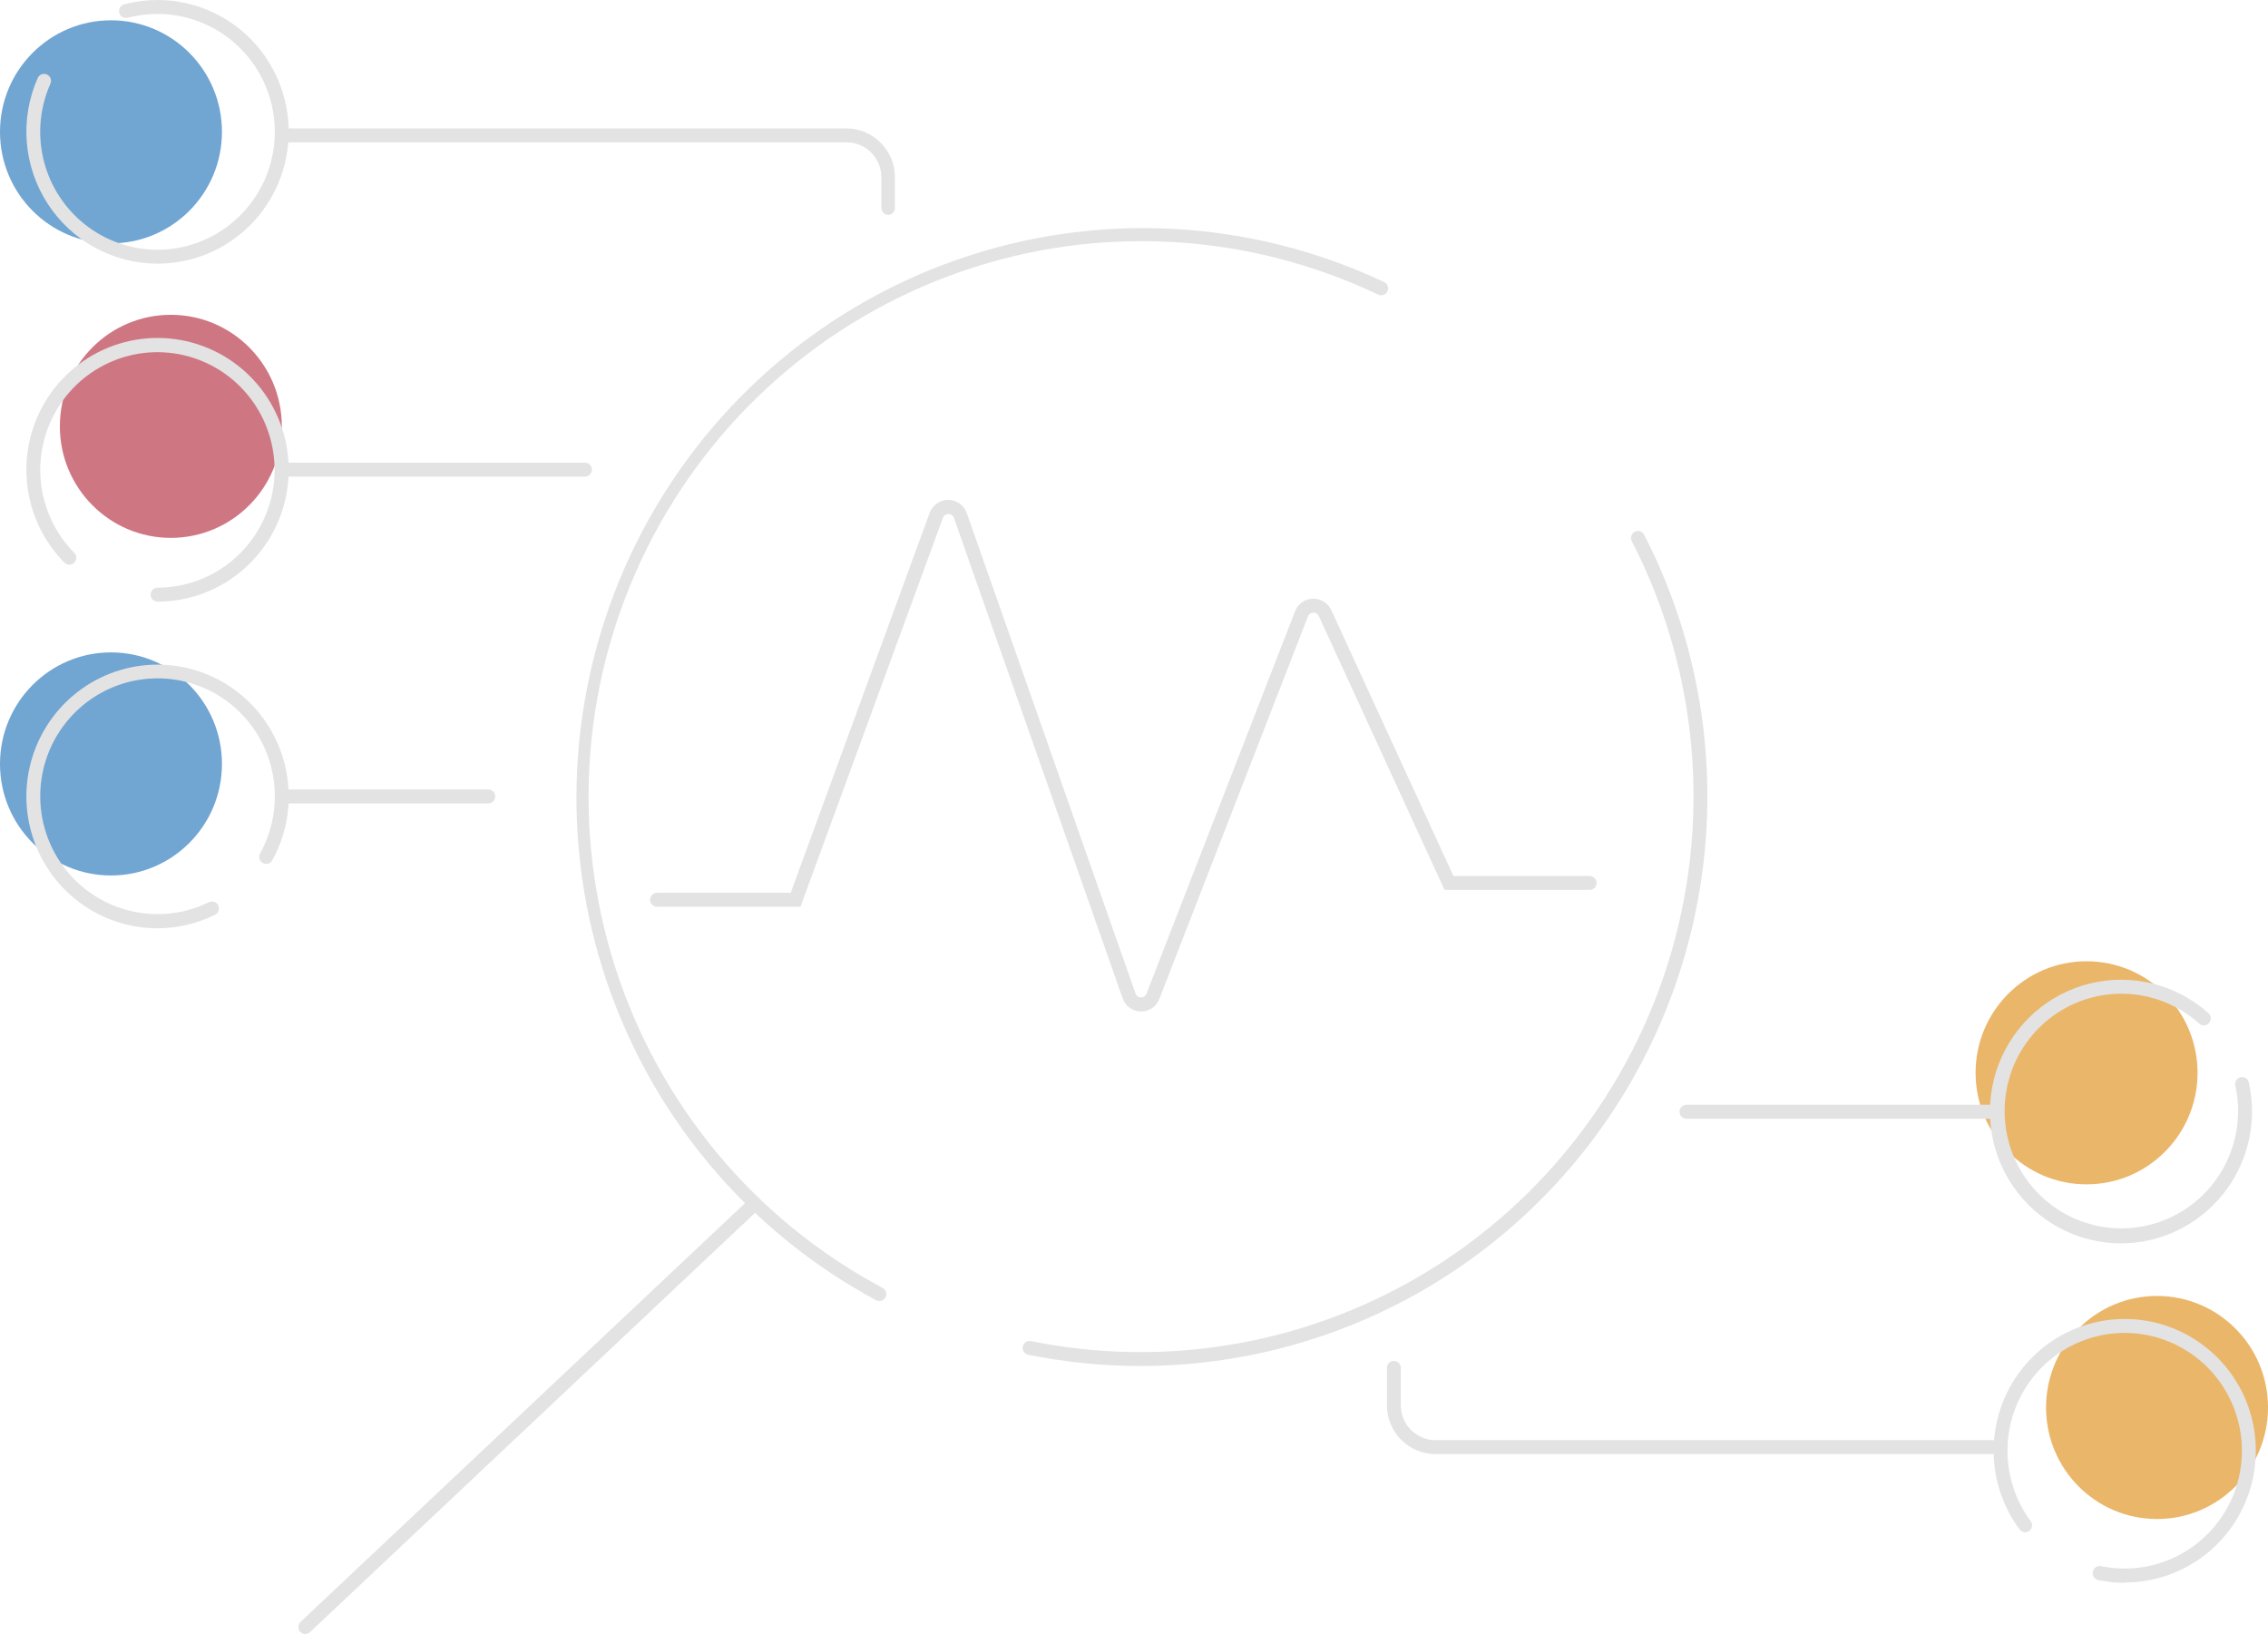 <svg width="168" height="121" viewBox="0 0 168 121" fill="none" xmlns="http://www.w3.org/2000/svg">
    <g clip-path="url(#clip0_6416_9138)">
        <path d="M8.221 18.026C12.761 18.026 16.441 14.328 16.441 9.765C16.441 5.203 12.761 1.504 8.221 1.504C3.68 1.504 0 5.203 0 9.765C0 14.328 3.68 18.026 8.221 18.026Z" fill="#71A5D2"/>
        <path d="M12.654 39.839C17.194 39.839 20.875 36.14 20.875 31.578C20.875 27.015 17.194 23.316 12.654 23.316C8.114 23.316 4.434 27.015 4.434 31.578C4.434 36.14 8.114 39.839 12.654 39.839Z" fill="#CE7783"/>
        <path d="M8.221 64.845C12.761 64.845 16.441 61.146 16.441 56.584C16.441 52.021 12.761 48.322 8.221 48.322C3.68 48.322 0 52.021 0 56.584C0 61.146 3.68 64.845 8.221 64.845Z" fill="#71A5D2"/>
        <path d="M154.56 87.722C159.101 87.722 162.781 84.023 162.781 79.46C162.781 74.898 159.101 71.199 154.56 71.199C150.02 71.199 146.34 74.898 146.34 79.46C146.34 84.023 150.02 87.722 154.56 87.722Z" fill="#EAB669"/>
        <path d="M159.779 112.511C164.319 112.511 168 108.812 168 104.25C168 99.687 164.319 95.988 159.779 95.988C155.239 95.988 151.559 99.687 151.559 104.25C151.559 108.812 155.239 112.511 159.779 112.511Z" fill="#EAB669"/>
        <path d="M65.136 96.365C65.052 96.364 64.969 96.343 64.894 96.302C55.244 91.119 47.989 82.354 44.673 71.875C41.358 61.395 42.244 50.029 47.143 40.197C52.043 30.364 60.568 22.842 70.904 19.233C81.24 15.623 92.57 16.211 102.481 20.871C102.548 20.895 102.61 20.934 102.662 20.983C102.714 21.033 102.755 21.093 102.782 21.16C102.81 21.227 102.823 21.298 102.821 21.37C102.82 21.442 102.803 21.513 102.772 21.578C102.742 21.643 102.698 21.701 102.644 21.748C102.589 21.796 102.526 21.831 102.457 21.852C102.389 21.873 102.316 21.879 102.245 21.87C102.174 21.862 102.105 21.838 102.044 21.801C92.369 17.211 81.29 16.607 71.178 20.119C61.066 23.631 52.722 30.98 47.932 40.594C43.142 50.208 42.285 61.325 45.545 71.566C48.806 81.806 55.924 90.359 65.378 95.393C65.438 95.425 65.491 95.469 65.534 95.522C65.577 95.574 65.609 95.635 65.629 95.7C65.648 95.766 65.655 95.834 65.648 95.902C65.641 95.97 65.621 96.036 65.588 96.096C65.544 96.177 65.479 96.245 65.399 96.293C65.32 96.34 65.228 96.365 65.136 96.365Z" fill="#E3E3E3"/>
        <path d="M84.495 101.176C81.697 101.177 78.905 100.898 76.161 100.344C76.095 100.33 76.032 100.304 75.976 100.266C75.92 100.228 75.872 100.179 75.835 100.122C75.798 100.066 75.772 100.002 75.759 99.936C75.746 99.869 75.747 99.801 75.76 99.734C75.788 99.601 75.866 99.484 75.979 99.408C76.091 99.333 76.229 99.305 76.362 99.331C83.931 100.869 91.779 100.226 99 97.475C106.221 94.725 112.521 89.979 117.174 83.785C121.827 77.592 124.643 70.202 125.298 62.47C125.952 54.737 124.419 46.976 120.873 40.081C120.811 39.959 120.798 39.817 120.84 39.687C120.881 39.556 120.973 39.447 121.094 39.384C121.216 39.321 121.357 39.309 121.487 39.351C121.617 39.392 121.726 39.484 121.788 39.606C125.095 46.038 126.699 53.216 126.447 60.451C126.195 67.686 124.096 74.734 120.35 80.918C116.605 87.101 111.339 92.213 105.06 95.761C98.781 99.308 91.699 101.173 84.495 101.176Z" fill="#E3E3E3"/>
        <path d="M22.615 121.026C22.512 121.027 22.41 120.996 22.325 120.938C22.239 120.88 22.172 120.798 22.134 120.701C22.096 120.605 22.087 120.499 22.11 120.397C22.133 120.296 22.185 120.204 22.26 120.133L55.528 88.793C55.628 88.699 55.76 88.648 55.897 88.653C56.033 88.657 56.162 88.716 56.256 88.816C56.349 88.916 56.399 89.049 56.395 89.186C56.391 89.323 56.332 89.453 56.233 89.547L22.965 120.887C22.87 120.976 22.745 121.026 22.615 121.026Z" fill="#E3E3E3"/>
        <path d="M84.541 74.921H84.515C84.216 74.917 83.925 74.821 83.682 74.645C83.439 74.47 83.256 74.223 83.158 73.939L70.665 38.368C70.636 38.281 70.581 38.207 70.507 38.154C70.433 38.101 70.345 38.073 70.254 38.073C70.164 38.071 70.075 38.097 70.001 38.15C69.927 38.202 69.871 38.276 69.843 38.362L59.293 67.161H48.666C48.53 67.161 48.399 67.106 48.303 67.009C48.206 66.912 48.152 66.781 48.152 66.644C48.152 66.507 48.206 66.376 48.303 66.279C48.399 66.182 48.53 66.127 48.666 66.127H58.573L68.856 38.006C68.957 37.72 69.144 37.472 69.391 37.297C69.638 37.121 69.933 37.027 70.236 37.027C70.538 37.027 70.833 37.121 71.081 37.297C71.328 37.472 71.515 37.72 71.616 38.006L84.109 73.578C84.137 73.663 84.192 73.738 84.265 73.791C84.338 73.844 84.425 73.872 84.515 73.872C84.604 73.874 84.691 73.848 84.765 73.798C84.838 73.748 84.895 73.676 84.927 73.593L95.928 45.286C96.03 45.014 96.21 44.78 96.446 44.612C96.681 44.444 96.961 44.352 97.25 44.345C97.537 44.339 97.819 44.417 98.063 44.569C98.306 44.721 98.501 44.942 98.622 45.203L107.66 64.882H117.752C117.888 64.882 118.019 64.937 118.116 65.034C118.212 65.13 118.266 65.262 118.266 65.399C118.266 65.536 118.212 65.667 118.116 65.764C118.019 65.861 117.888 65.916 117.752 65.916H107.002L97.692 45.637C97.658 45.557 97.6 45.489 97.527 45.442C97.453 45.396 97.367 45.374 97.281 45.379C97.195 45.382 97.112 45.409 97.041 45.459C96.971 45.508 96.916 45.578 96.885 45.658L85.888 73.965C85.786 74.243 85.603 74.483 85.362 74.653C85.122 74.824 84.835 74.917 84.541 74.921Z" fill="#E3E3E3"/>
        <path d="M65.802 15.918C65.665 15.918 65.534 15.864 65.438 15.767C65.342 15.67 65.287 15.539 65.287 15.402V13.128C65.287 12.448 65.02 11.794 64.543 11.311C64.067 10.827 63.42 10.552 62.742 10.545H20.889C20.753 10.545 20.622 10.491 20.526 10.394C20.429 10.297 20.375 10.165 20.375 10.028C20.375 9.891 20.429 9.76 20.526 9.663C20.622 9.566 20.753 9.512 20.889 9.512H62.717C63.667 9.519 64.576 9.903 65.245 10.58C65.914 11.258 66.29 12.174 66.29 13.128V15.402C66.29 15.534 66.239 15.662 66.148 15.758C66.058 15.854 65.933 15.912 65.802 15.918Z" fill="#E3E3E3"/>
        <path d="M43.33 35.303H20.873C20.737 35.303 20.606 35.248 20.51 35.151C20.414 35.055 20.359 34.923 20.359 34.786C20.359 34.649 20.414 34.518 20.51 34.421C20.606 34.324 20.737 34.27 20.873 34.27H43.33C43.466 34.27 43.597 34.324 43.693 34.421C43.79 34.518 43.844 34.649 43.844 34.786C43.844 34.923 43.79 35.055 43.693 35.151C43.597 35.248 43.466 35.303 43.33 35.303Z" fill="#E3E3E3"/>
        <path d="M36.168 59.508H20.873C20.737 59.508 20.606 59.454 20.51 59.357C20.414 59.26 20.359 59.128 20.359 58.991C20.359 58.854 20.414 58.723 20.51 58.626C20.606 58.529 20.737 58.475 20.873 58.475H36.168C36.304 58.475 36.435 58.529 36.532 58.626C36.628 58.723 36.682 58.854 36.682 58.991C36.682 59.128 36.628 59.26 36.532 59.357C36.435 59.454 36.304 59.508 36.168 59.508Z" fill="#E3E3E3"/>
        <path d="M11.669 19.529C10.048 19.528 8.454 19.119 7.031 18.34C5.607 17.562 4.4 16.439 3.519 15.072C2.637 13.706 2.109 12.14 1.983 10.517C1.856 8.893 2.136 7.264 2.795 5.776C2.823 5.714 2.863 5.658 2.912 5.611C2.962 5.564 3.02 5.528 3.083 5.504C3.147 5.48 3.215 5.469 3.283 5.471C3.35 5.473 3.417 5.489 3.479 5.518C3.603 5.574 3.7 5.678 3.748 5.806C3.796 5.933 3.792 6.075 3.736 6.2C2.971 7.919 2.779 9.841 3.19 11.679C3.601 13.517 4.592 15.172 6.016 16.397C7.44 17.622 9.219 18.352 11.089 18.477C12.959 18.602 14.82 18.116 16.392 17.092C17.965 16.067 19.167 14.559 19.817 12.793C20.467 11.026 20.531 9.096 19.999 7.289C19.468 5.483 18.37 3.898 16.868 2.77C15.367 1.643 13.543 1.034 11.669 1.033C10.937 1.033 10.208 1.125 9.499 1.307C9.432 1.33 9.361 1.34 9.29 1.334C9.219 1.328 9.151 1.308 9.088 1.274C9.026 1.24 8.971 1.194 8.927 1.138C8.883 1.082 8.851 1.017 8.834 0.948C8.816 0.879 8.812 0.807 8.824 0.737C8.835 0.667 8.86 0.599 8.899 0.539C8.937 0.479 8.988 0.428 9.047 0.389C9.106 0.349 9.172 0.322 9.242 0.31C10.035 0.103 10.85 -0.001 11.669 7.67338e-06C14.246 7.67338e-06 16.717 1.029 18.539 2.86C20.362 4.691 21.385 7.175 21.385 9.765C21.385 12.354 20.362 14.838 18.539 16.669C16.717 18.501 14.246 19.529 11.669 19.529Z" fill="#E3E3E3"/>
        <path d="M148.187 107.701H106.333C105.383 107.701 104.472 107.324 103.797 106.651C103.123 105.979 102.741 105.065 102.734 104.111V101.315C102.734 101.178 102.789 101.047 102.885 100.95C102.981 100.853 103.112 100.799 103.248 100.799C103.385 100.799 103.516 100.853 103.612 100.95C103.708 101.047 103.763 101.178 103.763 101.315V104.111C103.769 104.791 104.043 105.442 104.525 105.92C105.006 106.399 105.656 106.668 106.333 106.668H148.187C148.323 106.668 148.454 106.722 148.55 106.819C148.647 106.916 148.701 107.048 148.701 107.185C148.701 107.322 148.647 107.453 148.55 107.55C148.454 107.647 148.323 107.701 148.187 107.701Z" fill="#E3E3E3"/>
        <path d="M157.389 117.233C156.733 117.233 156.079 117.167 155.435 117.037C155.368 117.023 155.304 116.997 155.246 116.958C155.189 116.92 155.14 116.87 155.102 116.813C155.064 116.755 155.037 116.69 155.024 116.623C155.011 116.555 155.011 116.485 155.024 116.417C155.038 116.349 155.064 116.285 155.103 116.227C155.141 116.17 155.19 116.12 155.247 116.082C155.305 116.043 155.369 116.017 155.436 116.003C155.504 115.99 155.574 115.99 155.641 116.004C156.217 116.119 156.802 116.178 157.389 116.179C159.342 116.178 161.238 115.515 162.769 114.298C164.301 113.081 165.38 111.38 165.832 109.47C166.283 107.561 166.081 105.554 165.257 103.774C164.434 101.994 163.038 100.546 161.294 99.662C159.55 98.778 157.561 98.51 155.648 98.903C153.734 99.295 152.008 100.325 150.748 101.824C149.488 103.324 148.769 105.207 148.705 107.168C148.641 109.13 149.237 111.056 150.397 112.635C150.444 112.689 150.479 112.751 150.5 112.819C150.521 112.887 150.528 112.959 150.521 113.03C150.513 113.1 150.491 113.169 150.456 113.231C150.421 113.293 150.373 113.347 150.316 113.389C150.26 113.432 150.194 113.462 150.125 113.478C150.056 113.494 149.985 113.495 149.915 113.482C149.846 113.469 149.779 113.442 149.721 113.402C149.662 113.362 149.612 113.31 149.575 113.25C148.277 111.484 147.61 109.33 147.681 107.135C147.752 104.941 148.557 102.835 149.966 101.158C151.375 99.48 153.306 98.329 155.446 97.89C157.587 97.451 159.812 97.751 161.762 98.74C163.713 99.729 165.274 101.35 166.195 103.341C167.115 105.332 167.341 107.576 166.835 109.712C166.33 111.848 165.122 113.75 163.408 115.111C161.694 116.472 159.573 117.212 157.389 117.213V117.233Z" fill="#E3E3E3"/>
        <path d="M11.67 44.561C11.534 44.561 11.403 44.506 11.307 44.409C11.21 44.312 11.156 44.181 11.156 44.044C11.156 43.907 11.21 43.776 11.307 43.679C11.403 43.582 11.534 43.527 11.67 43.527C13.678 43.525 15.622 42.824 17.173 41.542C18.724 40.261 19.784 38.479 20.174 36.5C20.564 34.521 20.259 32.468 19.311 30.689C18.363 28.911 16.832 27.517 14.976 26.747C13.121 25.976 11.058 25.876 9.137 26.462C7.216 27.049 5.557 28.287 4.443 29.965C3.329 31.643 2.828 33.657 3.025 35.665C3.223 37.672 4.107 39.549 5.527 40.975C5.611 41.074 5.655 41.201 5.65 41.331C5.645 41.461 5.591 41.584 5.5 41.676C5.408 41.769 5.286 41.822 5.156 41.828C5.027 41.833 4.9 41.788 4.802 41.704C3.212 40.107 2.221 38.005 2 35.757C1.779 33.508 2.34 31.253 3.589 29.374C4.837 27.495 6.695 26.109 8.846 25.453C10.998 24.796 13.309 24.91 15.386 25.774C17.463 26.638 19.178 28.199 20.238 30.191C21.298 32.184 21.638 34.483 21.2 36.699C20.762 38.915 19.572 40.91 17.835 42.343C16.097 43.777 13.919 44.561 11.67 44.561Z" fill="#E3E3E3"/>
        <path d="M147.9 82.861H124.924C124.788 82.861 124.657 82.807 124.561 82.71C124.464 82.613 124.41 82.482 124.41 82.345C124.41 82.208 124.464 82.076 124.561 81.98C124.657 81.883 124.788 81.828 124.924 81.828H147.9C148.036 81.828 148.167 81.883 148.263 81.98C148.36 82.076 148.414 82.208 148.414 82.345C148.414 82.482 148.36 82.613 148.263 82.71C148.167 82.807 148.036 82.861 147.9 82.861Z" fill="#E3E3E3"/>
        <path d="M157.096 92.094C155.523 92.09 153.973 91.702 152.582 90.964C151.19 90.225 149.998 89.159 149.108 87.855C148.217 86.551 147.655 85.049 147.47 83.478C147.285 81.908 147.482 80.316 148.044 78.839C148.607 77.362 149.518 76.044 150.699 74.999C151.88 73.955 153.297 73.214 154.826 72.84C156.355 72.467 157.951 72.473 159.478 72.856C161.004 73.24 162.415 73.991 163.589 75.044C163.64 75.09 163.681 75.145 163.71 75.206C163.739 75.267 163.756 75.334 163.759 75.402C163.763 75.47 163.753 75.538 163.731 75.602C163.708 75.666 163.673 75.725 163.628 75.775C163.583 75.826 163.528 75.867 163.467 75.896C163.406 75.926 163.34 75.943 163.272 75.946C163.205 75.95 163.137 75.94 163.073 75.917C163.01 75.895 162.951 75.86 162.901 75.814C161.365 74.434 159.389 73.651 157.33 73.605C155.271 73.559 153.262 74.253 151.667 75.562C150.072 76.872 148.994 78.711 148.628 80.748C148.261 82.785 148.631 84.887 149.67 86.675C150.708 88.462 152.348 89.819 154.293 90.499C156.239 91.18 158.362 91.141 160.281 90.388C162.2 89.636 163.789 88.219 164.761 86.394C165.733 84.569 166.025 82.455 165.584 80.433C165.565 80.365 165.56 80.294 165.57 80.225C165.579 80.155 165.602 80.088 165.638 80.028C165.674 79.968 165.722 79.915 165.779 79.874C165.836 79.833 165.9 79.804 165.968 79.789C166.037 79.774 166.108 79.773 166.176 79.786C166.245 79.8 166.31 79.827 166.368 79.866C166.426 79.906 166.475 79.957 166.513 80.016C166.55 80.075 166.576 80.141 166.587 80.211C166.901 81.639 166.893 83.119 166.563 84.543C166.232 85.967 165.588 87.299 164.677 88.439C163.766 89.58 162.612 90.5 161.3 91.133C159.988 91.765 158.551 92.094 157.096 92.094Z" fill="#E3E3E3"/>
        <path d="M11.671 68.756C9.539 68.756 7.466 68.052 5.772 66.752C4.078 65.452 2.857 63.628 2.296 61.561C1.735 59.494 1.866 57.299 2.668 55.315C3.471 53.33 4.9 51.666 6.737 50.578C8.574 49.491 10.715 49.041 12.832 49.297C14.948 49.553 16.922 50.501 18.449 51.996C19.976 53.49 20.972 55.448 21.283 57.568C21.593 59.687 21.202 61.85 20.169 63.724C20.101 63.844 19.988 63.931 19.856 63.968C19.723 64.004 19.581 63.986 19.462 63.918C19.343 63.849 19.255 63.736 19.219 63.603C19.183 63.469 19.201 63.327 19.269 63.207C20.193 61.532 20.543 59.597 20.265 57.702C19.987 55.807 19.096 54.057 17.731 52.72C16.365 51.384 14.6 50.536 12.707 50.307C10.815 50.078 8.9 50.481 7.258 51.453C5.616 52.426 4.338 53.914 3.62 55.689C2.902 57.463 2.785 59.426 3.287 61.274C3.789 63.122 4.881 64.753 6.396 65.915C7.911 67.078 9.765 67.708 11.671 67.707C12.995 67.711 14.303 67.407 15.491 66.819C15.612 66.763 15.75 66.756 15.876 66.801C16.002 66.846 16.106 66.938 16.165 67.058C16.225 67.178 16.236 67.317 16.195 67.445C16.154 67.573 16.066 67.68 15.948 67.743C14.619 68.408 13.155 68.755 11.671 68.756Z" fill="#E3E3E3"/>
    </g>
    <defs>
        <clipPath id="clip0_6416_9138">
            <rect width="168" height="121" fill="white"/>
        </clipPath>
    </defs>
</svg>
